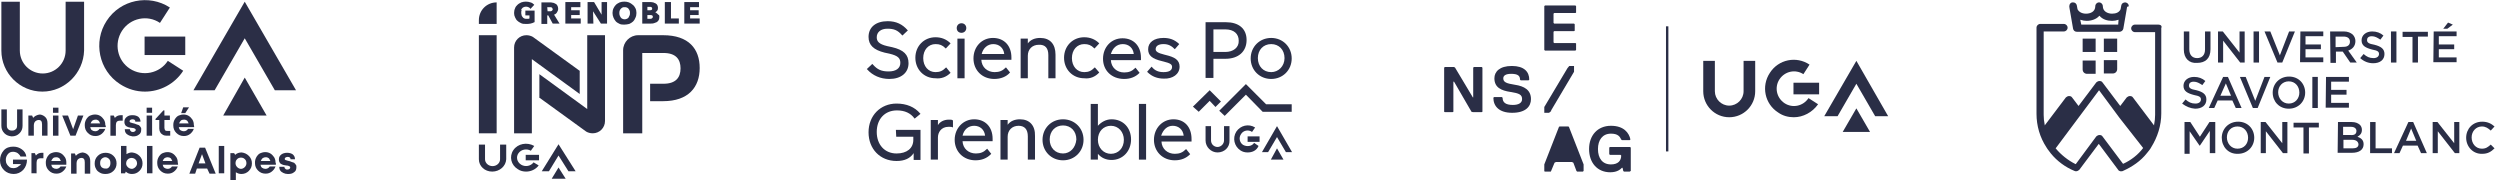 <?xml version="1.0" encoding="utf-8"?>
<!-- Generator: Adobe Illustrator 28.0.0, SVG Export Plug-In . SVG Version: 6.00 Build 0)  -->
<svg version="1.1" id="Calque_1" xmlns="http://www.w3.org/2000/svg" xmlns:xlink="http://www.w3.org/1999/xlink" x="0px" y="0px"
	 viewBox="0 0 731.4 52.8" style="enable-background:new 0 0 731.4 52.8;" xml:space="preserve">
<style type="text/css">
	.st0{display:none;stroke:#FFFFFF;stroke-width:0.266;stroke-miterlimit:10;}
	.st1{fill:#2A2E46;}
	.st2{fill:#2B2E46;}
</style>
<rect x="0.8" y="0" class="st0" width="658.9" height="60.3"/>
<g>
	<g>
		<path class="st1" d="M638.9,14.5V9.2h1.6v5.2c0,1.7,0.9,2.6,2.3,2.6s2.3-0.9,2.3-2.5V9.2h1.6v5.2c0,2.7-1.5,4-3.9,4
			C640.5,18.6,638.9,17.1,638.9,14.5z"/>
		<path class="st1" d="M648.9,9.2h1.4l4.9,6.2V9.2h1.5v9.1h-1.3l-5-6.4v6.4h-1.5V9.2z"/>
		<path class="st1" d="M659.3,9.2h1.6v9.1h-1.6V9.2z"/>
		<path class="st1" d="M662.5,9.2h1.7l2.8,7l2.7-7h1.7l-3.7,9.1h-1.4L662.5,9.2z"/>
		<path class="st1" d="M673,9.2h6.7v1.4h-5.2V13h4.5v1.4h-4.5v2.4h5.2v1.4h-6.8L673,9.2L673,9.2z"/>
		<path class="st1" d="M681.7,9.2h4c1.2,0,2,0.4,2.6,0.9c0.5,0.5,0.8,1.2,0.8,1.9l0,0c0,1.5-0.9,2.4-2.1,2.8l2.5,3.5h-1.9l-2.2-3.2
			h-2v3.3h-1.6L681.7,9.2L681.7,9.2z M685.7,13.7c1.2,0,1.8-0.6,1.8-1.5l0,0c0-1-0.7-1.5-1.9-1.5h-2.3v3.1L685.7,13.7L685.7,13.7z"
			/>
		<path class="st1" d="M690.5,17l1-1.2c0.9,0.8,1.7,1.2,2.9,1.2c1,0,1.6-0.5,1.6-1.2l0,0c0-0.7-0.4-1-2-1.3
			c-1.9-0.5-3.1-1.1-3.1-2.7l0,0c0-1.5,1.3-2.6,3.1-2.6c1.3,0,2.4,0.4,3.3,1.2l-0.9,1.2c-0.9-0.6-1.6-1-2.5-1c-1,0-1.4,0.5-1.4,1.1
			l0,0c0,0.7,0.4,1.1,2.2,1.4c1.9,0.5,2.9,1.2,2.9,2.7l0,0c0,1.7-1.3,2.7-3.3,2.7C692.9,18.5,691.6,18,690.5,17z"/>
		<path class="st1" d="M699.5,9.2h1.6v9.1h-1.6V9.2z"/>
		<path class="st1" d="M705.8,10.8h-2.9V9.3h7.4v1.4h-2.9v7.6h-1.6V10.8z"/>
		<path class="st1" d="M712,9.2h6.7v1.4h-5.2V13h4.5v1.4h-4.5v2.4h5.2v1.4h-6.8L712,9.2L712,9.2z M716.2,6.6l1.4,0.6L716,8.4h-1.2
			L716.2,6.6z"/>
		<path class="st1" d="M638.4,30.3l1-1.2c0.9,0.8,1.7,1.2,2.9,1.2c1,0,1.6-0.5,1.6-1.2l0,0c0-0.7-0.4-1-2-1.3
			c-1.9-0.5-3.1-1.1-3.1-2.7l0,0c0-1.5,1.3-2.6,3.1-2.6c1.3,0,2.4,0.4,3.3,1.2l-0.9,1.2c-0.9-0.6-1.6-1-2.5-1c-1,0-1.4,0.5-1.4,1.1
			l0,0c0,0.7,0.4,1.1,2.2,1.4c1.9,0.5,2.9,1.2,2.9,2.7l0,0c0,1.7-1.3,2.7-3.3,2.7C640.8,31.7,639.6,31.2,638.4,30.3z"/>
		<path class="st1" d="M650.4,22.5h1.4l4,9.1h-1.7l-1-2.2h-4.3l-1,2.2h-1.6L650.4,22.5z M652.7,28l-1.5-3.6l-1.6,3.6H652.7z"/>
		<path class="st1" d="M655.3,22.5h1.7l2.8,7l2.7-7h1.7l-3.7,9.1h-1.4L655.3,22.5z"/>
		<path class="st1" d="M664.9,27.1L664.9,27.1c0-2.6,2-4.7,4.8-4.7c2.8,0,4.7,2.1,4.7,4.7l0,0c0,2.6-2,4.7-4.8,4.7
			C666.8,31.8,664.9,29.7,664.9,27.1z M672.7,27.1L672.7,27.1c0-1.8-1.2-3.3-3.1-3.3c-1.8,0-3.1,1.4-3.1,3.2l0,0
			c0,1.7,1.2,3.3,3.1,3.3C671.5,30.3,672.7,28.8,672.7,27.1z"/>
		<path class="st1" d="M676.5,22.5h1.6v9.1h-1.6V22.5z"/>
		<path class="st1" d="M680.5,22.5h6.7v1.4H682v2.4h4.5v1.4H682v2.4h5.2v1.4h-6.8L680.5,22.5L680.5,22.5z"/>
		<path class="st1" d="M639.1,35.7h1.7l2.8,4.3l2.8-4.3h1.7v9.1h-1.6v-6.5l-2.9,4.3h-0.1l-2.9-4.2V45h-1.5V35.7L639.1,35.7z"/>
		<path class="st1" d="M650,40.3L650,40.3c0-2.6,2-4.7,4.8-4.7s4.7,2.1,4.7,4.7l0,0c0,2.6-2,4.7-4.8,4.7
			C651.9,45.1,650,42.9,650,40.3z M657.7,40.3L657.7,40.3c0-1.8-1.2-3.3-3.1-3.3c-1.9,0-3.1,1.4-3.1,3.2l0,0c0,1.7,1.2,3.3,3.1,3.3
			C656.5,43.5,657.7,42.1,657.7,40.3z"/>
		<path class="st1" d="M661.4,35.7h1.4l4.9,6.2v-6.2h1.5v9.1h-1.3l-5-6.4v6.4h-1.5V35.7z"/>
		<path class="st1" d="M673.9,37.3H671v-1.4h7.4v1.4h-2.9v7.6h-1.6V37.3z"/>
		<path class="st1" d="M684,35.7h4c1.1,0,1.8,0.3,2.4,0.8c0.4,0.4,0.6,0.9,0.6,1.5l0,0c0,1.1-0.6,1.6-1.3,2c1.1,0.4,1.8,1,1.8,2.2
			l0,0c0,1.6-1.3,2.5-3.4,2.5h-4.2L684,35.7L684,35.7z M689.4,38.3c0-0.7-0.6-1.2-1.6-1.2h-2.3v2.4h2.2
			C688.8,39.6,689.4,39.2,689.4,38.3L689.4,38.3z M688.1,40.9h-2.5v2.5h2.7c1.1,0,1.7-0.4,1.7-1.2l0,0
			C689.9,41.4,689.3,40.9,688.1,40.9z"/>
		<path class="st1" d="M693.4,35.7h1.6v7.7h4.8v1.4h-6.4V35.7z"/>
		<path class="st1" d="M704.6,35.7h1.4l4,9.1h-1.7l-1-2.2H703l-1,2.2h-1.6L704.6,35.7z M706.9,41.2l-1.5-3.6l-1.5,3.6H706.9z"/>
		<path class="st1" d="M711.7,35.7h1.4l4.9,6.2v-6.2h1.5v9.1h-1.3l-5-6.4v6.4h-1.5V35.7z"/>
		<path class="st1" d="M721.5,40.3L721.5,40.3c0-2.6,1.9-4.7,4.7-4.7c1.6,0,2.7,0.6,3.6,1.4l-1.1,1.2c-0.8-0.7-1.5-1.2-2.6-1.2
			c-1.7,0-3,1.4-3,3.2l0,0c0,1.8,1.2,3.3,3,3.3c1.2,0,1.8-0.5,2.6-1.2l1.1,1.1c-1,1-2,1.6-3.6,1.6C723.5,45.1,721.5,42.9,721.5,40.3
			z"/>
	</g>
	<g>
		<path class="st1" d="M609.3,17.7v2.6c0,0.8,0.6,1.3,1.3,1.3h2.5v-3.9H609.3z"/>
		<path class="st1" d="M615.5,21.5h2.6c0.8,0,1.3-0.6,1.3-1.3v-2.6h-3.9V21.5z"/>
		<polygon class="st1" points="613.1,11.3 611.1,11.3 610.6,11.3 609.3,11.3 609.3,12.7 609.3,13.7 609.3,15.2 613.1,15.2 		"/>
		<polygon class="st1" points="619.4,15.2 619.4,12.7 619.4,12.7 619.4,11.3 618.1,11.3 617.7,11.3 615.5,11.3 615.5,15.2 		"/>
	</g>
	<g>
		<path class="st1" d="M631.5,7.2h-6.9c-0.6,0-1.1,0.5-1.1,1.1s0.5,1.1,1.1,1.1h5.9v24.2c0,1-0.1,1.9-0.3,2.9v0.2l-6.2-8.2
			c-0.2-0.3-0.5-0.4-0.9-0.4c-0.3,0-0.7,0.2-0.9,0.4l-1.9,2.5l-5.2-6.9c-0.2-0.3-0.5-0.4-0.9-0.4c-0.3,0-0.7,0.2-0.9,0.4l-5.2,6.9
			l-1.9-2.5c-0.2-0.3-0.5-0.4-0.9-0.4c-0.3,0-0.7,0.2-0.9,0.4l-6.2,8.2v-0.2c-0.2-1-0.3-1.9-0.3-2.9V9.2h5.9c0.6,0,1.1-0.5,1.1-1.1
			S604.4,7,603.8,7h-6.9c-0.6,0-1.1,0.5-1.1,1.1v25.2c0,3.5,1,6.9,2.9,9.8c0.4,0.7,0.9,1.2,1.3,1.8c1.8,2.2,4.2,4,6.9,5.1
			c0.2,0.1,0.3,0.1,0.5,0.1c0.3,0,0.7-0.2,0.9-0.4l5.7-7.6l0.1,0.1l5.6,7.5c0.1,0.2,0.3,0.3,0.6,0.4h0.1c0.1,0,0.2,0,0.3,0l0,0
			c0.1,0,0.3,0,0.4-0.1c2.7-1.2,5.2-2.9,7-5.2c0.5-0.6,1-1.2,1.3-1.8c1.8-2.9,2.9-6.3,2.9-9.8v-25C632.6,7.6,632.1,7.2,631.5,7.2z
			 M627,43.3c-1.5,2-3.6,3.6-5.8,4.6h-0.1l0,0l-6-8c-0.2-0.3-0.5-0.4-0.9-0.4c-0.3,0-0.7,0.2-0.9,0.4l-6,8.1h-0.1
			c-2.2-1.1-4.2-2.7-5.8-4.6l0,0l0,0l12.7-17l6,8.1L627,43.3L627,43.3z"/>
		<g>
			<path class="st1" d="M622.8,1.8c0-0.6-0.4-1-1-1.1c-0.6,0-1.1,0.3-1.2,0.9l-0.2,1.1C620,3.6,619.1,4,617.9,4
				c-1.2,0-2.7-0.6-2.7-2.2c0-0.6-0.5-1.1-1.1-1.1S613,1.2,613,1.8c0,1.6-1.4,2.2-2.7,2.2c-1.2,0-2.1-0.5-2.5-1.3l0,0l-0.2-1.1
				c-0.1-0.5-0.5-0.9-1.1-0.9h-0.1c-0.6,0-1,0.5-1,1.1c0,0.1,0,0.1,0,0.2c0,0.3,0.2,1.1,0.2,1.2l0,0l0.9,5.2
				c0.1,0.5,0.5,0.9,1.1,0.9h12.5c0.5,0,1-0.4,1.1-0.9l0.9-5.2l0,0c0-0.2,0.2-1,0.2-1.2C622.8,1.9,622.8,1.8,622.8,1.8z M619.7,7.2
				h-10.8l-0.3-1.4h0.1c0.6,0.2,1.2,0.3,1.8,0.3c1.4,0,2.8-0.5,3.6-1.4l0.1-0.1l0.1,0.1c0.9,1,2.2,1.4,3.6,1.4
				c0.7,0,1.2-0.1,1.8-0.3h0.1L619.7,7.2z"/>
		</g>
	</g>
</g>
<g>
	<path class="st2" d="M12.4,26.8c-6.6,0-12-5.4-12-12V0.5h5.4v14.3c0,3.7,3,6.7,6.7,6.7s6.7-3,6.7-6.7V0.5h5.4v14.3
		C24.4,21.4,19,26.8,12.4,26.8z"/>
	<g>
		<polygon class="st2" points="71.6,11.2 80.4,26.4 86.6,26.4 71.6,0.5 56.6,26.4 62.8,26.4 		"/>
	</g>
	<path class="st2" d="M42.4,26.8c-2.5,0-5-0.7-7.3-2.2c-6.2-4-7.9-12.4-3.9-18.5c4-6.2,12.4-7.9,18.5-3.9l-2.9,4.5
		C43.1,4.2,38.1,5.3,35.7,9c-2.4,3.7-1.4,8.7,2.3,11.1s8.7,1.4,11.1-2.3l4.5,2.9C51.1,24.6,46.8,26.8,42.4,26.8z"/>
	<rect x="42.3" y="10.7" class="st2" width="11.9" height="5.4"/>
	<g>
		<polygon class="st2" points="71.6,22.7 65.3,33.8 78,33.8 		"/>
	</g>
	<g>
		<path class="st2" d="M1.3,39c-0.6-0.6-0.9-1.3-0.9-2.2V32H2v4.7c0,0.5,0.1,0.8,0.4,1.1s0.6,0.4,1.1,0.4s0.8-0.1,1.1-0.4
			C4.9,37.6,5,37.2,5,36.7V32h1.6v4.8c0,0.9-0.3,1.6-0.9,2.2c-0.6,0.6-1.3,0.9-2.3,0.9C2.6,39.8,1.9,39.6,1.3,39z"/>
		<path class="st2" d="M13.3,34.3c0.4,0.4,0.6,1,0.6,1.8v3.6h-1.6v-3.3c0-0.9-0.3-1.3-1-1.3c-0.3,0-0.5,0.1-0.7,0.2
			c-0.2,0.1-0.4,0.3-0.5,0.5s-0.2,0.5-0.2,0.8v3.1H8.3v-5.9h1.1l0.3,0.7c0.1-0.1,0.2-0.3,0.4-0.4c0.1-0.1,0.3-0.2,0.5-0.3
			s0.3-0.1,0.5-0.2c0.2,0,0.4-0.1,0.6-0.1C12.4,33.6,12.9,33.9,13.3,34.3z"/>
		<path class="st2" d="M15.5,31.5h1.6V33h-1.6V31.5z M15.5,33.8h1.6v5.9h-1.6V33.8z"/>
		<path class="st2" d="M24.4,33.8l-2.3,5.9h-1.5l-2.4-5.9h1.7l1.5,4l1.4-4H24.4z"/>
		<path class="st2" d="M30.9,37.2h-4.5c0.1,0.4,0.2,0.7,0.5,0.9s0.6,0.3,1,0.3c0.3,0,0.5-0.1,0.7-0.2c0.2-0.1,0.4-0.3,0.5-0.5h1.7
			c-0.2,0.6-0.6,1.1-1.1,1.5s-1.1,0.6-1.8,0.6c-0.9,0-1.6-0.3-2.2-0.9c-0.6-0.6-0.9-1.3-0.9-2.2c0-0.3,0-0.7,0.1-1s0.2-0.6,0.4-0.9
			c0.2-0.3,0.4-0.5,0.6-0.7s0.5-0.3,0.8-0.4s0.6-0.2,1-0.2c0.6,0,1.1,0.1,1.6,0.4c0.5,0.3,0.8,0.7,1.1,1.1c0.3,0.5,0.4,1,0.4,1.5
			C31,36.9,31,37,30.9,37.2z M27,35.3c-0.2,0.2-0.4,0.5-0.5,0.8h2.8c-0.1-0.2-0.2-0.4-0.3-0.6c-0.1-0.2-0.3-0.3-0.5-0.4
			C28.4,35,28.2,35,27.9,35C27.6,35,27.3,35.1,27,35.3z"/>
		<path class="st2" d="M35.9,33.8v1.5h-0.7c-0.5,0-0.8,0.1-1,0.3s-0.3,0.6-0.3,1v3.1h-1.6v-5.9h1l0.3,0.7c0.4-0.5,1-0.8,1.7-0.8h0.6
			V33.8z"/>
		<path class="st2" d="M37.7,39.6c-0.4-0.2-0.7-0.4-0.9-0.7s-0.3-0.7-0.3-1.1H38c0,0.2,0.1,0.3,0.1,0.4c0.1,0.1,0.2,0.2,0.3,0.3
			s0.3,0.1,0.5,0.1s0.3,0,0.4-0.1c0.1,0,0.2-0.1,0.3-0.2c0.1-0.1,0.1-0.2,0.1-0.3c0-0.2-0.1-0.3-0.3-0.4c-0.2-0.1-0.5-0.2-0.9-0.2
			c-0.2,0-0.4-0.1-0.6-0.1c-0.2,0-0.3-0.1-0.6-0.2c-0.2-0.1-0.4-0.2-0.5-0.3s-0.2-0.3-0.3-0.5s-0.1-0.4-0.1-0.7c0-0.6,0.2-1,0.7-1.4
			s1-0.5,1.7-0.5s1.3,0.2,1.7,0.5c0.4,0.4,0.6,0.8,0.6,1.4h-1.5c0-0.5-0.3-0.7-0.9-0.7c-0.2,0-0.4,0.1-0.6,0.2
			c-0.1,0.1-0.2,0.2-0.2,0.4c0,0.1,0,0.1,0.1,0.2c0,0.1,0.1,0.1,0.1,0.1c0.1,0,0.1,0.1,0.3,0.1c0.1,0,0.2,0.1,0.3,0.1l0.4,0.1
			c0.1,0,0.2,0,0.3,0.1c0.1,0,0.2,0,0.3,0.1c0.1,0,0.2,0.1,0.3,0.1s0.2,0.1,0.3,0.1s0.2,0.1,0.3,0.1s0.1,0.1,0.2,0.2
			c0.1,0.1,0.2,0.1,0.2,0.2c0.1,0.1,0.1,0.2,0.2,0.3c0.1,0.1,0.1,0.2,0.1,0.3s0,0.3,0,0.4c0,0.6-0.2,1.1-0.7,1.4
			c-0.5,0.4-1,0.5-1.8,0.5C38.5,39.8,38.1,39.8,37.7,39.6z"/>
		<path class="st2" d="M42.9,31.5h1.6V33h-1.6V31.5z M42.9,33.8h1.6v5.9h-1.6V33.8z"/>
		<path class="st2" d="M49.8,38.3v1.4h-1.1c-0.4,0-0.8-0.1-1.1-0.3S47,39,46.9,38.7c-0.2-0.3-0.3-0.7-0.3-1.1v-2.5h-1.1v-0.3
			l2.3-2.5h0.3v1.5h1.6v1.3h-1.6v2.3c0,0.3,0.1,0.5,0.2,0.7c0.2,0.2,0.4,0.2,0.7,0.2C49,38.3,49.8,38.3,49.8,38.3z"/>
		<path class="st2" d="M56.8,37.2h-4.5c0.1,0.4,0.2,0.7,0.5,0.9s0.6,0.3,1,0.3c0.3,0,0.5-0.1,0.7-0.2c0.2-0.1,0.4-0.3,0.5-0.5h1.7
			c-0.2,0.6-0.6,1.1-1.1,1.5s-1.1,0.6-1.8,0.6c-0.9,0-1.6-0.3-2.2-0.9c-0.6-0.6-0.9-1.3-0.9-2.2c0-0.3,0-0.7,0.1-1s0.2-0.6,0.4-0.9
			c0.2-0.3,0.4-0.5,0.6-0.7c0.2-0.2,0.5-0.3,0.8-0.4c0.3-0.1,0.6-0.2,1-0.2c0.6,0,1.1,0.1,1.6,0.4c0.5,0.3,0.8,0.7,1.1,1.1
			c0.3,0.5,0.4,1,0.4,1.5C56.8,36.9,56.8,37,56.8,37.2z M52.9,35.3c-0.2,0.2-0.4,0.5-0.5,0.8h2.8c-0.1-0.2-0.2-0.4-0.3-0.6
			c-0.1-0.2-0.3-0.3-0.5-0.4C54.2,35,54,35,53.8,35C53.4,35,53.1,35.1,52.9,35.3z M54.2,33.1H53l0.6-1.7h1.7L54.2,33.1z"/>
		<path class="st2" d="M7.9,46.7c0,1.2-0.4,2.2-1.1,3C6,50.5,5.1,50.9,4,50.9s-2.1-0.4-2.8-1.1C0.4,49,0,48.1,0,46.9
			c0-1.1,0.4-2.1,1.1-2.9c0.7-0.8,1.7-1.1,2.8-1.1c1,0,1.8,0.3,2.5,0.8s1.2,1.2,1.3,2.1H6c-0.1-0.3-0.3-0.5-0.5-0.7
			s-0.4-0.4-0.7-0.5c-0.3-0.1-0.6-0.2-0.9-0.2c-0.7,0-1.2,0.2-1.6,0.7s-0.6,1-0.6,1.7c0,0.5,0.1,0.9,0.3,1.2
			c0.2,0.4,0.5,0.6,0.8,0.9c0.3,0.2,0.7,0.3,1.2,0.3c0.3,0,0.6-0.1,0.9-0.2c0.3-0.1,0.5-0.3,0.7-0.5c0.2,0,0.4-0.2,0.5-0.5H3.8v-1.3
			H7.9z"/>
		<path class="st2" d="M12.7,44.8v1.5H12c-0.5,0-0.8,0.1-1,0.3s-0.3,0.6-0.3,1v3.1H9.2v-5.9h1l0.3,0.7c0.4-0.5,1-0.8,1.7-0.8h0.5
			V44.8z"/>
		<path class="st2" d="M19.4,48.2H15c0.1,0.4,0.2,0.7,0.5,0.9s0.6,0.3,1,0.3c0.3,0,0.5-0.1,0.7-0.2c0.2-0.1,0.4-0.3,0.5-0.5h1.7
			c-0.2,0.6-0.6,1.1-1.1,1.5s-1.1,0.6-1.8,0.6c-0.9,0-1.6-0.3-2.2-0.9c-0.6-0.6-0.9-1.3-0.9-2.2c0-0.3,0-0.7,0.1-1s0.2-0.6,0.4-0.9
			c0.2-0.3,0.4-0.5,0.6-0.7c0.2-0.2,0.5-0.3,0.8-0.4c0.3-0.1,0.6-0.2,1-0.2c0.6,0,1.1,0.1,1.6,0.4c0.5,0.3,0.8,0.7,1.1,1.1
			c0.3,0.5,0.4,1,0.4,1.5C19.4,47.9,19.4,48.1,19.4,48.2z M15.5,46.3c-0.2,0.2-0.4,0.5-0.5,0.8h2.8c-0.1-0.2-0.2-0.4-0.3-0.6
			c-0.1-0.2-0.3-0.3-0.5-0.4C16.8,46,16.6,46,16.4,46C16,46,15.7,46.1,15.5,46.3z"/>
		<path class="st2" d="M25.8,45.4c0.4,0.4,0.6,1,0.6,1.8v3.6h-1.6v-3.3c0-0.9-0.3-1.3-1-1.3c-0.3,0-0.5,0.1-0.7,0.2
			c-0.2,0.1-0.4,0.3-0.5,0.5s-0.2,0.5-0.2,0.8v3.1h-1.6v-5.9h1.1l0.3,0.7c0.1-0.1,0.2-0.3,0.4-0.4c0.1-0.1,0.3-0.2,0.5-0.3
			s0.3-0.1,0.5-0.2c0.2,0,0.4-0.1,0.6-0.1C24.8,44.7,25.4,44.9,25.8,45.4z"/>
		<path class="st2" d="M29.2,50.5c-0.5-0.3-0.9-0.6-1.1-1.1c-0.3-0.5-0.4-1-0.4-1.6c0-0.9,0.3-1.6,0.9-2.2c0.6-0.6,1.4-0.9,2.3-0.9
			s1.7,0.3,2.3,0.9c0.6,0.6,0.9,1.3,0.9,2.2s-0.3,1.6-0.9,2.2c-0.6,0.6-1.4,0.9-2.3,0.9C30.2,50.9,29.7,50.8,29.2,50.5z M31.9,48.9
			c0.3-0.3,0.4-0.7,0.4-1.2s-0.1-0.9-0.4-1.2c-0.3-0.3-0.7-0.5-1.1-0.5s-0.8,0.2-1.1,0.5c-0.3,0.3-0.4,0.7-0.4,1.2
			c0,0.2,0,0.5,0.1,0.7s0.2,0.4,0.3,0.5c0.1,0.1,0.3,0.2,0.5,0.3s0.4,0.1,0.6,0.1C31.3,49.4,31.7,49.2,31.9,48.9z"/>
		<path class="st2" d="M40.8,45.6c0.6,0.6,0.9,1.3,0.9,2.2s-0.3,1.6-0.9,2.2c-0.6,0.6-1.3,0.9-2.2,0.9c-0.7,0-1.3-0.2-1.8-0.7
			l-0.2,0.5h-1.2v-8H37v2.4c0.5-0.3,1-0.5,1.6-0.5C39.5,44.7,40.2,45,40.8,45.6z M39.6,48.9c0.3-0.3,0.5-0.7,0.5-1.1
			c0-0.3-0.1-0.6-0.2-0.8c-0.1-0.2-0.3-0.4-0.6-0.6c-0.2-0.1-0.5-0.2-0.8-0.2s-0.6,0.1-0.8,0.2c-0.2,0.1-0.4,0.3-0.6,0.6
			c-0.1,0.2-0.2,0.5-0.2,0.8c0,0.5,0.2,0.8,0.5,1.1s0.7,0.5,1.2,0.5C38.9,49.4,39.3,49.2,39.6,48.9z"/>
		<path class="st2" d="M43,42.7h1.6v8H43V42.7z"/>
		<path class="st2" d="M52.1,48.2h-4.5c0.1,0.4,0.2,0.7,0.5,0.9s0.6,0.3,1,0.3c0.3,0,0.5-0.1,0.7-0.2c0.2-0.1,0.4-0.3,0.5-0.5H52
			c-0.2,0.6-0.6,1.1-1.1,1.5s-1.1,0.6-1.8,0.6c-0.9,0-1.6-0.3-2.2-0.9c-0.6-0.6-0.9-1.3-0.9-2.2c0-0.3,0-0.7,0.1-1s0.2-0.6,0.4-0.9
			c0.2-0.3,0.4-0.5,0.6-0.7c0.2-0.2,0.5-0.3,0.8-0.4c0.3-0.1,0.6-0.2,1-0.2c0.6,0,1.1,0.1,1.6,0.4c0.5,0.3,0.8,0.7,1.1,1.1
			c0.3,0.5,0.4,1,0.4,1.5C52.1,47.9,52.1,48.1,52.1,48.2z M48.1,46.3c-0.2,0.2-0.4,0.5-0.5,0.8h2.8c-0.1-0.2-0.2-0.4-0.3-0.6
			c-0.1-0.2-0.3-0.3-0.5-0.4c-0.1,0-0.3-0.1-0.6-0.1S48.4,46.1,48.1,46.3z"/>
		<path class="st2" d="M60.6,49.3h-3l-0.5,1.5h-1.7l3-7.6H60l3.1,7.6h-1.8L60.6,49.3z M58.1,47.8h2l-1-2.7L58.1,47.8z"/>
		<path class="st2" d="M64,42.7h1.6v8H64V42.7z"/>
		<path class="st2" d="M72.8,45.6c0.6,0.6,0.9,1.3,0.9,2.2s-0.3,1.6-0.9,2.2c-0.6,0.6-1.3,0.9-2.2,0.9c-0.6,0-1.1-0.2-1.6-0.5v2.4
			h-1.6v-8h1.1l0.3,0.5c0.5-0.5,1.2-0.7,1.9-0.7C71.5,44.7,72.2,45,72.8,45.6z M71.6,48.9c0.3-0.3,0.5-0.7,0.5-1.2
			c0-0.3-0.1-0.6-0.2-0.8s-0.3-0.4-0.6-0.6c-0.2-0.1-0.5-0.2-0.8-0.2s-0.6,0.1-0.8,0.2c-0.2,0.1-0.4,0.3-0.6,0.6
			c-0.1,0.2-0.2,0.5-0.2,0.8c0,0.5,0.2,0.9,0.5,1.2s0.7,0.5,1.1,0.5S71.3,49.2,71.6,48.9z"/>
		<path class="st2" d="M80.7,48.2h-4.5c0.1,0.4,0.2,0.7,0.5,0.9s0.6,0.3,1,0.3c0.3,0,0.5-0.1,0.7-0.2c0.2-0.1,0.4-0.3,0.5-0.5h1.7
			c-0.2,0.6-0.6,1.1-1.1,1.5s-1.1,0.6-1.8,0.6c-0.9,0-1.6-0.3-2.2-0.9s-0.9-1.3-0.9-2.2c0-0.3,0-0.7,0.1-1s0.2-0.6,0.4-0.9
			c0.2-0.3,0.4-0.5,0.6-0.7s0.5-0.3,0.8-0.4s0.6-0.2,1-0.2c0.6,0,1.1,0.1,1.6,0.4c0.5,0.3,0.8,0.7,1.1,1.1c0.3,0.5,0.4,1,0.4,1.5
			C80.8,47.9,80.7,48.1,80.7,48.2z M76.8,46.3c-0.2,0.2-0.4,0.5-0.5,0.8h2.8c-0.1-0.2-0.2-0.4-0.3-0.6c-0.1-0.2-0.3-0.3-0.5-0.4
			C78.1,46,77.9,46,77.7,46C77.4,46,77.1,46.1,76.8,46.3z"/>
		<path class="st2" d="M82.9,50.6c-0.4-0.2-0.7-0.4-0.9-0.7c-0.2-0.3-0.3-0.7-0.3-1.1h1.5c0,0.2,0.1,0.3,0.1,0.4
			c0.1,0.1,0.2,0.2,0.3,0.3s0.3,0.1,0.5,0.1s0.3,0,0.4-0.1c0.1,0,0.2-0.1,0.3-0.2c0.1-0.1,0.1-0.2,0.1-0.3c0-0.2-0.1-0.3-0.3-0.4
			c-0.2-0.1-0.5-0.2-0.9-0.2c-0.2,0-0.4-0.1-0.6-0.1s-0.3-0.1-0.6-0.2c-0.2-0.1-0.4-0.2-0.5-0.3s-0.2-0.3-0.3-0.5
			c-0.1-0.2-0.1-0.4-0.1-0.7c0-0.6,0.2-1,0.7-1.4c0.4-0.3,1-0.5,1.7-0.5s1.3,0.2,1.7,0.5c0.4,0.4,0.6,0.8,0.6,1.4H85
			c0-0.5-0.3-0.7-0.9-0.7c-0.2,0-0.4,0.1-0.6,0.2c-0.1,0.1-0.2,0.2-0.2,0.4c0,0.1,0,0.1,0.1,0.2c0,0.1,0.1,0.1,0.1,0.1
			c0.1,0,0.1,0.1,0.3,0.1c0.1,0,0.2,0.1,0.3,0.1l0.4,0.1c0.1,0,0.2,0,0.3,0.1c0.1,0,0.2,0,0.3,0.1c0.1,0,0.2,0.1,0.3,0.1
			c0.1,0,0.2,0.1,0.3,0.1c0.1,0,0.2,0.1,0.3,0.1c0.1,0,0.1,0.1,0.2,0.2c0.1,0.1,0.2,0.1,0.2,0.2c0.1,0.1,0.1,0.2,0.2,0.3
			s0.1,0.2,0.1,0.3s0,0.3,0,0.4c0,0.6-0.2,1.1-0.7,1.4c-0.5,0.4-1,0.5-1.8,0.5C83.7,50.9,83.3,50.8,82.9,50.6z"/>
	</g>
</g>
<g>
	<g>
		<g>
			<path class="st1" d="M144,50.2c-2.2,0-3.9-1.6-3.9-3.6v-4.3h1.8v4.3c0,1.1,1,2,2.2,2s2.2-0.9,2.2-2v-4.3h1.8v4.3
				C148,48.6,146.2,50.2,144,50.2z"/>
			<g>
				<polygon class="st1" points="163.4,45.5 166.3,50.1 168.4,50.1 163.4,42.2 158.5,50.1 160.6,50.1 				"/>
			</g>
			<path class="st1" d="M153.9,50.2c-0.8,0-1.7-0.2-2.4-0.7c-2-1.2-2.6-3.7-1.3-5.6c1.3-1.9,4-2.4,6.1-1.2l-1,1.4
				c-1.2-0.7-2.8-0.4-3.6,0.7c-0.8,1.1-0.5,2.6,0.8,3.4c1.2,0.7,2.8,0.4,3.6-0.7l1.5,0.9C156.7,49.6,155.3,50.2,153.9,50.2z"/>
			<rect x="153.8" y="45.3" class="st1" width="3.9" height="1.6"/>
			<g>
				<polygon class="st1" points="163.4,49 161.4,52.3 165.5,52.3 				"/>
			</g>
		</g>
	</g>
	<g>
		<path class="st1" d="M194,10.3h-7.3c-2.4,0-4.4,2-4.4,4.4V39h5.6V15.5h6.2c3.7,0,5,1.9,5,4.5s-1.3,4.5-5,4.5h-3.9v5.1h3.8
			c7.4,0,10.7-4.1,10.7-9.7S201.5,10.3,194,10.3z"/>
		<rect x="140.1" y="10.3" class="st1" width="5.2" height="28.7"/>
		<path class="st1" d="M140.1,7h5.2V0.7l0,0c-2.9,0-5.2,2.3-5.2,5.2V7z"/>
		<path class="st1" d="M169.7,20.8l-13.8-10l0,0c-0.5-0.3-1.2-0.5-1.9-0.5c-2,0-3.6,1.6-3.6,3.6V39h5.2V17.3l14,10.2v-6.7H169.7z"/>
		<path class="st1" d="M157.7,28.5l13.8,10l0,0c0.5,0.3,1.2,0.5,1.9,0.5c2,0,3.6-1.6,3.6-3.6V10.3h-5.2v21.6l-14-10.2v6.8H157.7z"/>
	</g>
	<g>
		<path class="st1" d="M152.7,2.5c0.1-0.2,0.3-0.3,0.5-0.4c0.4-0.2,1-0.2,1.4,0c0.2,0.1,0.4,0.2,0.5,0.4l0.1,0.1l1.1-1.2l-0.1-0.1
			c-0.3-0.3-0.6-0.5-1-0.6c-0.8-0.3-1.9-0.3-2.7,0c-0.4,0.2-0.8,0.4-1.1,0.7s-0.6,0.6-0.7,1c-0.2,0.4-0.3,0.9-0.3,1.4
			s0.1,0.9,0.3,1.3c0.2,0.4,0.4,0.8,0.7,1c0.3,0.3,0.7,0.5,1.1,0.7c0.4,0.2,0.9,0.2,1.4,0.2s0.9,0,1.3-0.1l0,0
			c0.4-0.1,0.8-0.2,1.1-0.4h0.1V3.1h-2.7v1.4h1.2v0.9c-0.1,0-0.2,0.1-0.3,0.1s-0.3,0-0.5,0c-0.3,0-0.5,0-0.7-0.1S153,5.2,152.9,5
			s-0.3-0.3-0.3-0.6c-0.1-0.2-0.1-0.5-0.1-0.7c0-0.3,0-0.5,0.1-0.7C152.4,2.8,152.5,2.7,152.7,2.5z"/>
		<path class="st1" d="M162.9,3.7c0.2-0.3,0.4-0.7,0.4-1.1s-0.1-0.7-0.2-0.9c-0.1-0.2-0.3-0.5-0.6-0.6c-0.2-0.1-0.5-0.3-0.8-0.3
			c-0.3-0.1-0.6-0.1-0.9-0.1h-2.4V7h1.7V4.5h0.3l1.3,2.4h2l-1.6-2.6C162.4,4.2,162.7,4,162.9,3.7z M160.1,2.1h0.7c0.1,0,0.2,0,0.3,0
			s0.2,0,0.3,0.1c0.1,0,0.1,0.1,0.2,0.2c0,0.1,0.1,0.2,0.1,0.3s0,0.2-0.1,0.3s-0.1,0.1-0.2,0.2c-0.1,0-0.2,0.1-0.3,0.1s-0.2,0-0.3,0
			h-0.6L160.1,2.1L160.1,2.1z"/>
		<polygon class="st1" points="167.1,4.4 169.6,4.4 169.6,3 167.1,3 167.1,2.1 169.8,2.1 169.8,0.6 165.4,0.6 165.4,6.9 169.9,6.9 
			169.9,5.4 167.1,5.4 		"/>
		<polygon class="st1" points="176,4.3 173.8,0.6 171.9,0.6 171.9,6.9 173.6,6.9 173.5,3.3 175.8,6.9 177.6,6.9 177.6,0.6 176,0.6 
					"/>
		<path class="st1" d="M185.1,1.4c-0.3-0.3-0.7-0.5-1.1-0.7c-0.8-0.3-1.9-0.3-2.7,0c-0.4,0.2-0.8,0.4-1.1,0.7s-0.5,0.6-0.7,1
			s-0.3,0.9-0.3,1.4s0.1,0.9,0.3,1.4c0.2,0.4,0.4,0.8,0.7,1.1c0.3,0.3,0.7,0.5,1.1,0.7c0.4,0.2,0.9,0.2,1.4,0.2s0.9-0.1,1.4-0.2
			c0.4-0.2,0.8-0.4,1.1-0.7c0.3-0.3,0.5-0.6,0.7-1.1c0.2-0.4,0.3-0.9,0.3-1.4s-0.1-1-0.3-1.4S185.4,1.6,185.1,1.4z M184.3,3.8
			c0,0.3,0,0.5-0.1,0.7s-0.2,0.4-0.3,0.6s-0.3,0.3-0.5,0.4c-0.4,0.2-0.9,0.2-1.3,0c-0.2-0.1-0.4-0.2-0.5-0.4
			c-0.1-0.2-0.2-0.3-0.3-0.6c-0.1-0.2-0.1-0.5-0.1-0.7s0-0.5,0.1-0.7s0.2-0.4,0.3-0.5s0.3-0.3,0.5-0.4c0.2-0.1,0.4-0.1,0.6-0.1
			c0.2,0,0.5,0,0.7,0.1s0.4,0.2,0.5,0.4c0.1,0.1,0.2,0.3,0.3,0.5S184.3,3.5,184.3,3.8z"/>
		<path class="st1" d="M192.3,4c-0.1-0.1-0.3-0.2-0.4-0.3c-0.1,0-0.1-0.1-0.2-0.1c0.2-0.1,0.3-0.2,0.5-0.4s0.3-0.5,0.3-0.9
			c0-0.3-0.1-0.6-0.2-0.8c-0.1-0.2-0.3-0.4-0.5-0.5s-0.4-0.2-0.7-0.3c-0.3,0-0.5-0.1-0.7-0.1h-2.5v6.3h2.5c0.3,0,0.6,0,0.9-0.1
			c0.3-0.1,0.6-0.2,0.8-0.3c0.2-0.1,0.4-0.3,0.6-0.6c0.1-0.2,0.2-0.5,0.2-0.9c0-0.2,0-0.4-0.1-0.6C192.5,4.3,192.4,4.1,192.3,4z
			 M190.6,2.9C190.5,3,190.3,3,190.1,3h-0.7V2h0.6c0.3,0,0.5,0,0.6,0.1s0.2,0.2,0.2,0.3C190.8,2.7,190.8,2.8,190.6,2.9z M189.4,4.4
			h0.7c0.3,0,0.5,0,0.7,0.1c0.1,0.1,0.2,0.2,0.2,0.4c0,0.1,0,0.2-0.1,0.3c-0.1,0.1-0.1,0.1-0.2,0.2c-0.1,0-0.2,0.1-0.3,0.1
			s-0.2,0-0.3,0h-0.7L189.4,4.4L189.4,4.4z"/>
		<polygon class="st1" points="196.3,0.6 194.5,0.6 194.5,6.9 198.6,6.9 198.6,5.4 196.3,5.4 		"/>
		<polygon class="st1" points="201.9,5.4 201.9,4.4 204.4,4.4 204.4,3 201.9,3 201.9,2.1 204.5,2.1 204.5,0.6 200.2,0.6 200.2,6.9 
			204.7,6.9 204.7,5.4 		"/>
	</g>
</g>
<g>
	<g>
		<polygon class="st1" points="356.7,32.4 364.5,24.6 370.4,30.5 377.9,30.5 377.9,32.7 369.4,32.7 364.5,27.7 358.3,33.9 		"/>
		<polygon class="st1" points="349,31.2 353.9,26.4 357.2,29.7 355.6,31.3 353.9,29.5 350.7,32.7 		"/>
	</g>
	<g>
		<g>
			<path class="st1" d="M260.2,23.1c3.4,0,5.6-1.8,5.6-4.6c0-2.5-1.4-3.9-4.8-4.7l-1.4-0.3c-2.6-0.6-3.1-1.5-3.1-2.6
				c0-1.5,1.2-2.5,3.1-2.5s3,0.4,4.3,1.9l0.1,0.1l1.6-1.5l-0.1-0.1c-1.5-1.7-3.3-2.6-5.8-2.6c-3.4,0-5.6,1.7-5.6,4.6
				c0,2.4,1.5,3.8,4.7,4.6l1.4,0.3c2.5,0.6,3.2,1.3,3.2,2.7c0,1.6-1.3,2.5-3.4,2.5s-3.3-0.5-4.7-2.1l-0.1-0.1l-1.6,1.5l0.1,0.1
				C255.3,22.1,257.6,23.1,260.2,23.1L260.2,23.1z"/>
			<path class="st1" d="M278.1,21.3L278.1,21.3l-1.3-1.6l-0.1,0.1c-0.9,0.9-1.7,1.3-3,1.3c-2.1,0-3.6-1.7-3.6-4.1s1.5-4.1,3.6-4.1
				c1.2,0,2,0.3,2.9,1.2l0.1,0.1l1.4-1.5l-0.1-0.1c-1.1-1.1-2.6-1.7-4.3-1.7c-3.4,0-5.9,2.6-5.9,6s2.5,6,5.9,6
				C275.4,23.1,276.9,22.5,278.1,21.3L278.1,21.3z"/>
			<rect x="280.1" y="11.3" class="st1" width="2.1" height="11.6"/>
			<path class="st1" d="M281.3,9.6c0.8,0,1.4-0.6,1.4-1.4s-0.6-1.4-1.4-1.4s-1.4,0.6-1.4,1.4S280.4,9.6,281.3,9.6z"/>
			<path class="st1" d="M295.5,21.2l-1.2-1.5l-0.1,0.1c-0.9,0.9-1.8,1.3-3.2,1.3c-2.1,0-3.8-1.4-3.9-3.6h8.8v-0.1c0-0.2,0-0.4,0-0.6
				c0-3.4-2.1-5.7-5.4-5.7c-3.3,0-5.7,2.6-5.7,6s2.5,6,6.1,6C292.7,23.1,294.4,22.5,295.5,21.2L295.5,21.2L295.5,21.2z M290.6,12.9
				c1.7,0,3,1.1,3.2,2.9h-6.6C287.6,14.1,288.9,12.9,290.6,12.9z"/>
			<path class="st1" d="M306.7,16.1v6.8h2.1V16c0-3.1-1.6-4.9-4.5-4.9c-1.5,0-2.8,0.5-3.6,1.6v-1.4h-2.1v11.6h2.1v-6.6
				c0-1.9,1.3-3.2,3.2-3.2C305.8,13,306.7,14.1,306.7,16.1z"/>
			<path class="st1" d="M321.6,21.2l-1.3-1.5l-0.1,0.1c-0.9,0.9-1.7,1.3-3,1.3c-2.1,0-3.6-1.7-3.6-4.1s1.5-4.1,3.6-4.1
				c1.2,0,2,0.3,2.9,1.2l0.1,0.1l1.4-1.5l-0.1-0.1c-1.1-1.1-2.6-1.7-4.3-1.7c-3.4,0-5.9,2.6-5.9,6s2.5,6,5.9,6
				C318.9,23.1,320.4,22.5,321.6,21.2L321.6,21.2L321.6,21.2z"/>
			<path class="st1" d="M328.9,23.1c1.8,0,3.3-0.6,4.4-1.7l0.1-0.1l-1.2-1.5l-0.1,0.1c-0.9,0.9-1.8,1.3-3.2,1.3
				c-2.1,0-3.8-1.4-3.9-3.6h8.8v-0.1c0-0.2,0-0.4,0-0.6c0-3.4-2.1-5.7-5.4-5.7c-3.3,0-5.7,2.6-5.7,6S325.2,23.1,328.9,23.1
				L328.9,23.1z M328.5,12.9c1.7,0,3,1.1,3.2,2.9H325C325.5,14.1,326.7,12.9,328.5,12.9z"/>
			<path class="st1" d="M345.1,19.5c0-2-1.5-2.8-4-3.4l-0.4-0.1c-2.1-0.5-2.6-1-2.6-1.6c0-1,0.9-1.5,2.3-1.5c1.4,0,2.3,0.5,3.2,1.4
				l0.1,0.1l1.3-1.5l-0.1-0.1c-1.3-1.2-2.7-1.7-4.5-1.7c-2.8,0-4.5,1.3-4.5,3.3c0,1.8,1.1,2.8,4.1,3.5l0.4,0.1
				c2.1,0.5,2.5,0.9,2.5,1.6c0,1-0.9,1.5-2.5,1.5c-1.4,0-2.5-0.4-3.4-1.5l-0.1-0.1l-1.3,1.5l0.1,0.1c1.3,1.3,2.9,1.9,4.8,1.9
				C343.1,23.1,345.1,21.7,345.1,19.5L345.1,19.5z"/>
			<path class="st1" d="M358.7,6.5h-6v16.3h2.3v-5.6h3.5c3.8,0,6.2-2.1,6.2-5.5S362.3,6.5,358.7,6.5L358.7,6.5z M358.5,15.2h-3.5
				V8.6h3.5c2.5,0,3.9,1.3,3.9,3.3C362.5,13.9,360.8,15.2,358.5,15.2z"/>
			<path class="st1" d="M371.9,11.1c-3.4,0-6,2.6-6,6s2.6,6,6,6s6-2.6,6-6S375.3,11.1,371.9,11.1z M371.9,21.1
				c-2.3,0-3.9-1.7-3.9-4.1s1.6-4.1,3.9-4.1s3.9,1.7,3.9,4.1S374,21.1,371.9,21.1z"/>
			<path class="st1" d="M262.2,40h5v0.9c0,2.5-1.9,4-4.9,4c-3.5,0-5.8-2.6-5.8-6.3c0-3.8,2.4-6.3,5.9-6.3c2.3,0,4,0.8,5.1,2.3
				l0.1,0.1l1.7-1.4l-0.1-0.1c-1.6-1.9-4-2.9-6.9-2.9c-4.7,0-8.2,3.5-8.2,8.4s3.4,8.4,8.2,8.4c2.4,0,4-0.8,5-2.3v2h2V38h-7.2
				L262.2,40L262.2,40z"/>
			<path class="st1" d="M277.6,35c-1.4,0-2.6,0.6-3.2,1.6v-1.5h-2.1v11.6h2.1v-6.5c0-1.4,0.9-3.1,3.1-3.1c0.4,0,0.9,0,1.1,0.1
				l0.2,0.1v-2.1h-0.1C278.5,35,278.2,35,277.6,35L277.6,35z"/>
			<path class="st1" d="M285,34.9c-3.2,0-5.7,2.6-5.7,6c0,3.4,2.5,6,6.1,6c1.8,0,3.3-0.6,4.4-1.7L290,45l-1.2-1.5l-0.1,0.1
				c-0.9,0.9-1.8,1.3-3.2,1.3c-2.1,0-3.8-1.4-3.9-3.6h8.8v-0.1c0-0.2,0-0.4,0-0.6C290.4,37.1,288.2,34.9,285,34.9L285,34.9z
				 M285,36.8c1.7,0,3,1.1,3.2,2.9h-6.6C282,37.9,283.3,36.8,285,36.8z"/>
			<path class="st1" d="M298.4,34.9c-1.5,0-2.8,0.5-3.6,1.6v-1.4h-2.1v11.6h2.1V40c0-1.9,1.3-3.2,3.2-3.2c1.8,0,2.7,1.1,2.7,3.1v6.8
				h2.1v-6.9C302.9,36.7,301.2,34.9,298.4,34.9L298.4,34.9z"/>
			<path class="st1" d="M311,34.9c-3.4,0-6,2.6-6,6c0,3.4,2.6,6,6,6s6-2.6,6-6S314.4,34.9,311,34.9L311,34.9z M311,44.9
				c-2.3,0-3.9-1.7-3.9-4.1s1.6-4.1,3.9-4.1s3.9,1.7,3.9,4.1C314.7,43.2,313.1,44.9,311,44.9z"/>
			<path class="st1" d="M325.2,34.9c-1.6,0-3,0.8-4,1.9v-6.4h-2.1v16.3h2.1V45c1,1.2,2.4,1.8,4,1.8c3.3,0,5.7-2.6,5.7-6
				S328.6,34.9,325.2,34.9L325.2,34.9z M328.8,40.9c0,2.4-1.6,4.1-3.8,4.1c-2.1,0-3.8-1.7-3.8-4.1s1.6-4.1,3.8-4.1
				C327.2,36.8,328.8,38.6,328.8,40.9z"/>
			<rect x="333.2" y="30.4" class="st1" width="2.1" height="16.3"/>
			<path class="st1" d="M343.3,34.9c-3.2,0-5.7,2.6-5.7,6c0,3.4,2.5,6,6.1,6c1.8,0,3.3-0.6,4.4-1.7l0.1-0.1l-1.2-1.5l-0.1,0.1
				c-0.9,0.9-1.8,1.3-3.2,1.3c-2.1,0-3.8-1.4-3.9-3.6h8.8v-0.1c0-0.2,0-0.4,0-0.6C348.6,37.1,346.5,34.9,343.3,34.9z M343.1,36.8
				c1.7,0,3,1.1,3.2,2.9h-6.6C340.3,37.9,341.5,36.8,343.1,36.8z"/>
		</g>
		<g>
			<path class="st1" d="M356.2,44.6c-1.9,0-3.5-1.6-3.5-3.5v-4.2h1.6v4.2c0,1.1,0.9,1.9,1.9,1.9s1.9-0.9,1.9-1.9v-4.2h1.6v4.2
				C359.8,43.1,358.2,44.6,356.2,44.6L356.2,44.6z"/>
			<polygon class="st1" points="373.6,40.1 376.2,44.5 378,44.5 373.6,36.9 369.2,44.5 371,44.5 			"/>
			<path class="st1" d="M365,44.6c-0.8,0-1.5-0.2-2.1-0.6c-1.8-1.2-2.4-3.6-1.2-5.5c1.2-1.8,3.6-2.4,5.5-1.2l-0.9,1.3
				c-1.1-0.8-2.6-0.4-3.2,0.6c-0.8,1.1-0.4,2.6,0.6,3.2c1.1,0.6,2.6,0.4,3.2-0.6l1.3,0.9C367.6,44.1,366.3,44.6,365,44.6L365,44.6z"
				/>
			<rect x="365" y="39.9" class="st1" width="3.5" height="1.6"/>
			<polygon class="st1" points="373.6,43.4 371.8,46.7 375.5,46.7 			"/>
		</g>
	</g>
</g>
<g>
	<path class="st1" d="M505.9,34.3c-4.2,0-7.6-3.4-7.6-7.6v-8.9h3.4v8.9c0,2.3,1.9,4.2,4.2,4.2s4.2-1.9,4.2-4.2v-8.9h3.4v8.9
		C513.5,30.9,510.1,34.3,505.9,34.3"/>
	<polygon class="st1" points="543.1,24.5 548.6,34 552.4,34 543.1,17.8 533.7,34 537.6,34 	"/>
	<path class="st1" d="M524.8,34.3c-1.6,0-3.2-0.4-4.6-1.4c-3.9-2.5-5-7.7-2.4-11.6c2.5-3.9,7.7-5,11.6-2.4l-1.8,2.8
		c-2.3-1.5-5.4-0.9-7,1.5c-1.5,2.3-0.9,5.4,1.5,7c2.3,1.5,5.4,0.9,7-1.5l2.8,1.8C530.2,32.9,527.5,34.3,524.8,34.3"/>
	<rect x="524.7" y="24.2" class="st1" width="7.5" height="3.4"/>
	<polygon class="st1" points="543.1,31.7 539.1,38.6 547.1,38.6 	"/>
	<rect x="487.4" y="7.7" class="st1" width="0.7" height="36.6"/>
	<polygon class="st1" points="460.9,14.8 452,14.8 451.8,14.6 451.8,1.8 452,1.6 460.9,1.6 461.1,1.8 461.1,3.7 460.9,3.8 
		454.7,3.8 454.5,4 454.5,6.7 454.7,6.9 460.5,6.9 460.7,7.1 460.7,9 460.5,9.1 454.7,9.1 454.5,9.3 454.5,12.4 454.7,12.6 
		460.9,12.6 461.1,12.7 461.1,14.6 	"/>
	<polygon class="st1" points="422.7,19.6 425.4,19.6 425.7,19.8 430.9,28.5 431,28.5 431,19.8 431.2,19.6 433.5,19.6 433.7,19.8 
		433.7,32.7 433.5,32.8 430.9,32.8 430.5,32.7 425.4,23.9 425.2,23.9 425.2,32.7 425,32.8 422.7,32.8 422.5,32.7 422.5,19.8 	"/>
	<path class="st1" d="M442.4,33c-3.8,0-5.5-1.9-5.5-4.4l0.2-0.2h2.3l0.2,0.2c0,1.3,0.8,2.1,3,2.1c1.7,0,2.7-0.6,2.7-1.7
		c0-1.3-0.8-1.7-3.4-2.1c-2.7-0.4-4.7-1.3-4.7-4c0-1.9,1.5-3.6,5.1-3.6s5.1,1.7,5.1,4l-0.2,0.2h-2.3l-0.2-0.2c0-1.1-0.6-1.7-2.6-1.7
		c-1.7,0-2.3,0.6-2.3,1.3c0,1.1,0.8,1.5,3.4,1.9c2.7,0.4,4.7,1.5,4.7,4.2C447.9,31.1,446.4,33,442.4,33"/>
	<polygon class="st1" points="451.8,33 451.8,32.1 451.8,31.3 458.6,19.9 459.1,19.3 460.5,19.3 460.5,20.2 460.5,21 453.8,32.3 
		453.8,32.5 453.2,33 	"/>
	<polygon class="st1" points="463.1,50.2 461.4,50.2 461.2,50 460.3,47.6 459.9,47.4 455.2,47.4 454.8,47.6 453.8,50 453.7,50.2 
		451.9,50.2 451.8,50 451.8,48.1 456.1,37.1 456.3,37 458.8,37 459,37.1 463.3,48.1 463.3,50 	"/>
	<path class="st1" d="M476.8,50.2h-1.7l-0.2-0.2l-0.2-0.9h-0.2c-0.4,0.4-1.3,1.3-3.4,1.3c-3.8,0-6.2-2.8-6.2-6.8s2.5-6.8,6.4-6.8
		c3.8,0,5.3,2.1,5.7,4l-0.2,0.2h-2.3l-0.2-0.2c-0.4-0.8-0.9-1.7-3-1.7c-2.5,0-3.8,1.9-3.8,4.5c0,2.7,1.3,4.5,3.8,4.5
		c2.1,0,3-1.1,3-2.6l-0.2-0.2H471l-0.2-0.2v-1.9L471,43h5.9l0.2,0.2V50L476.8,50.2z"/>
</g>
</svg>
